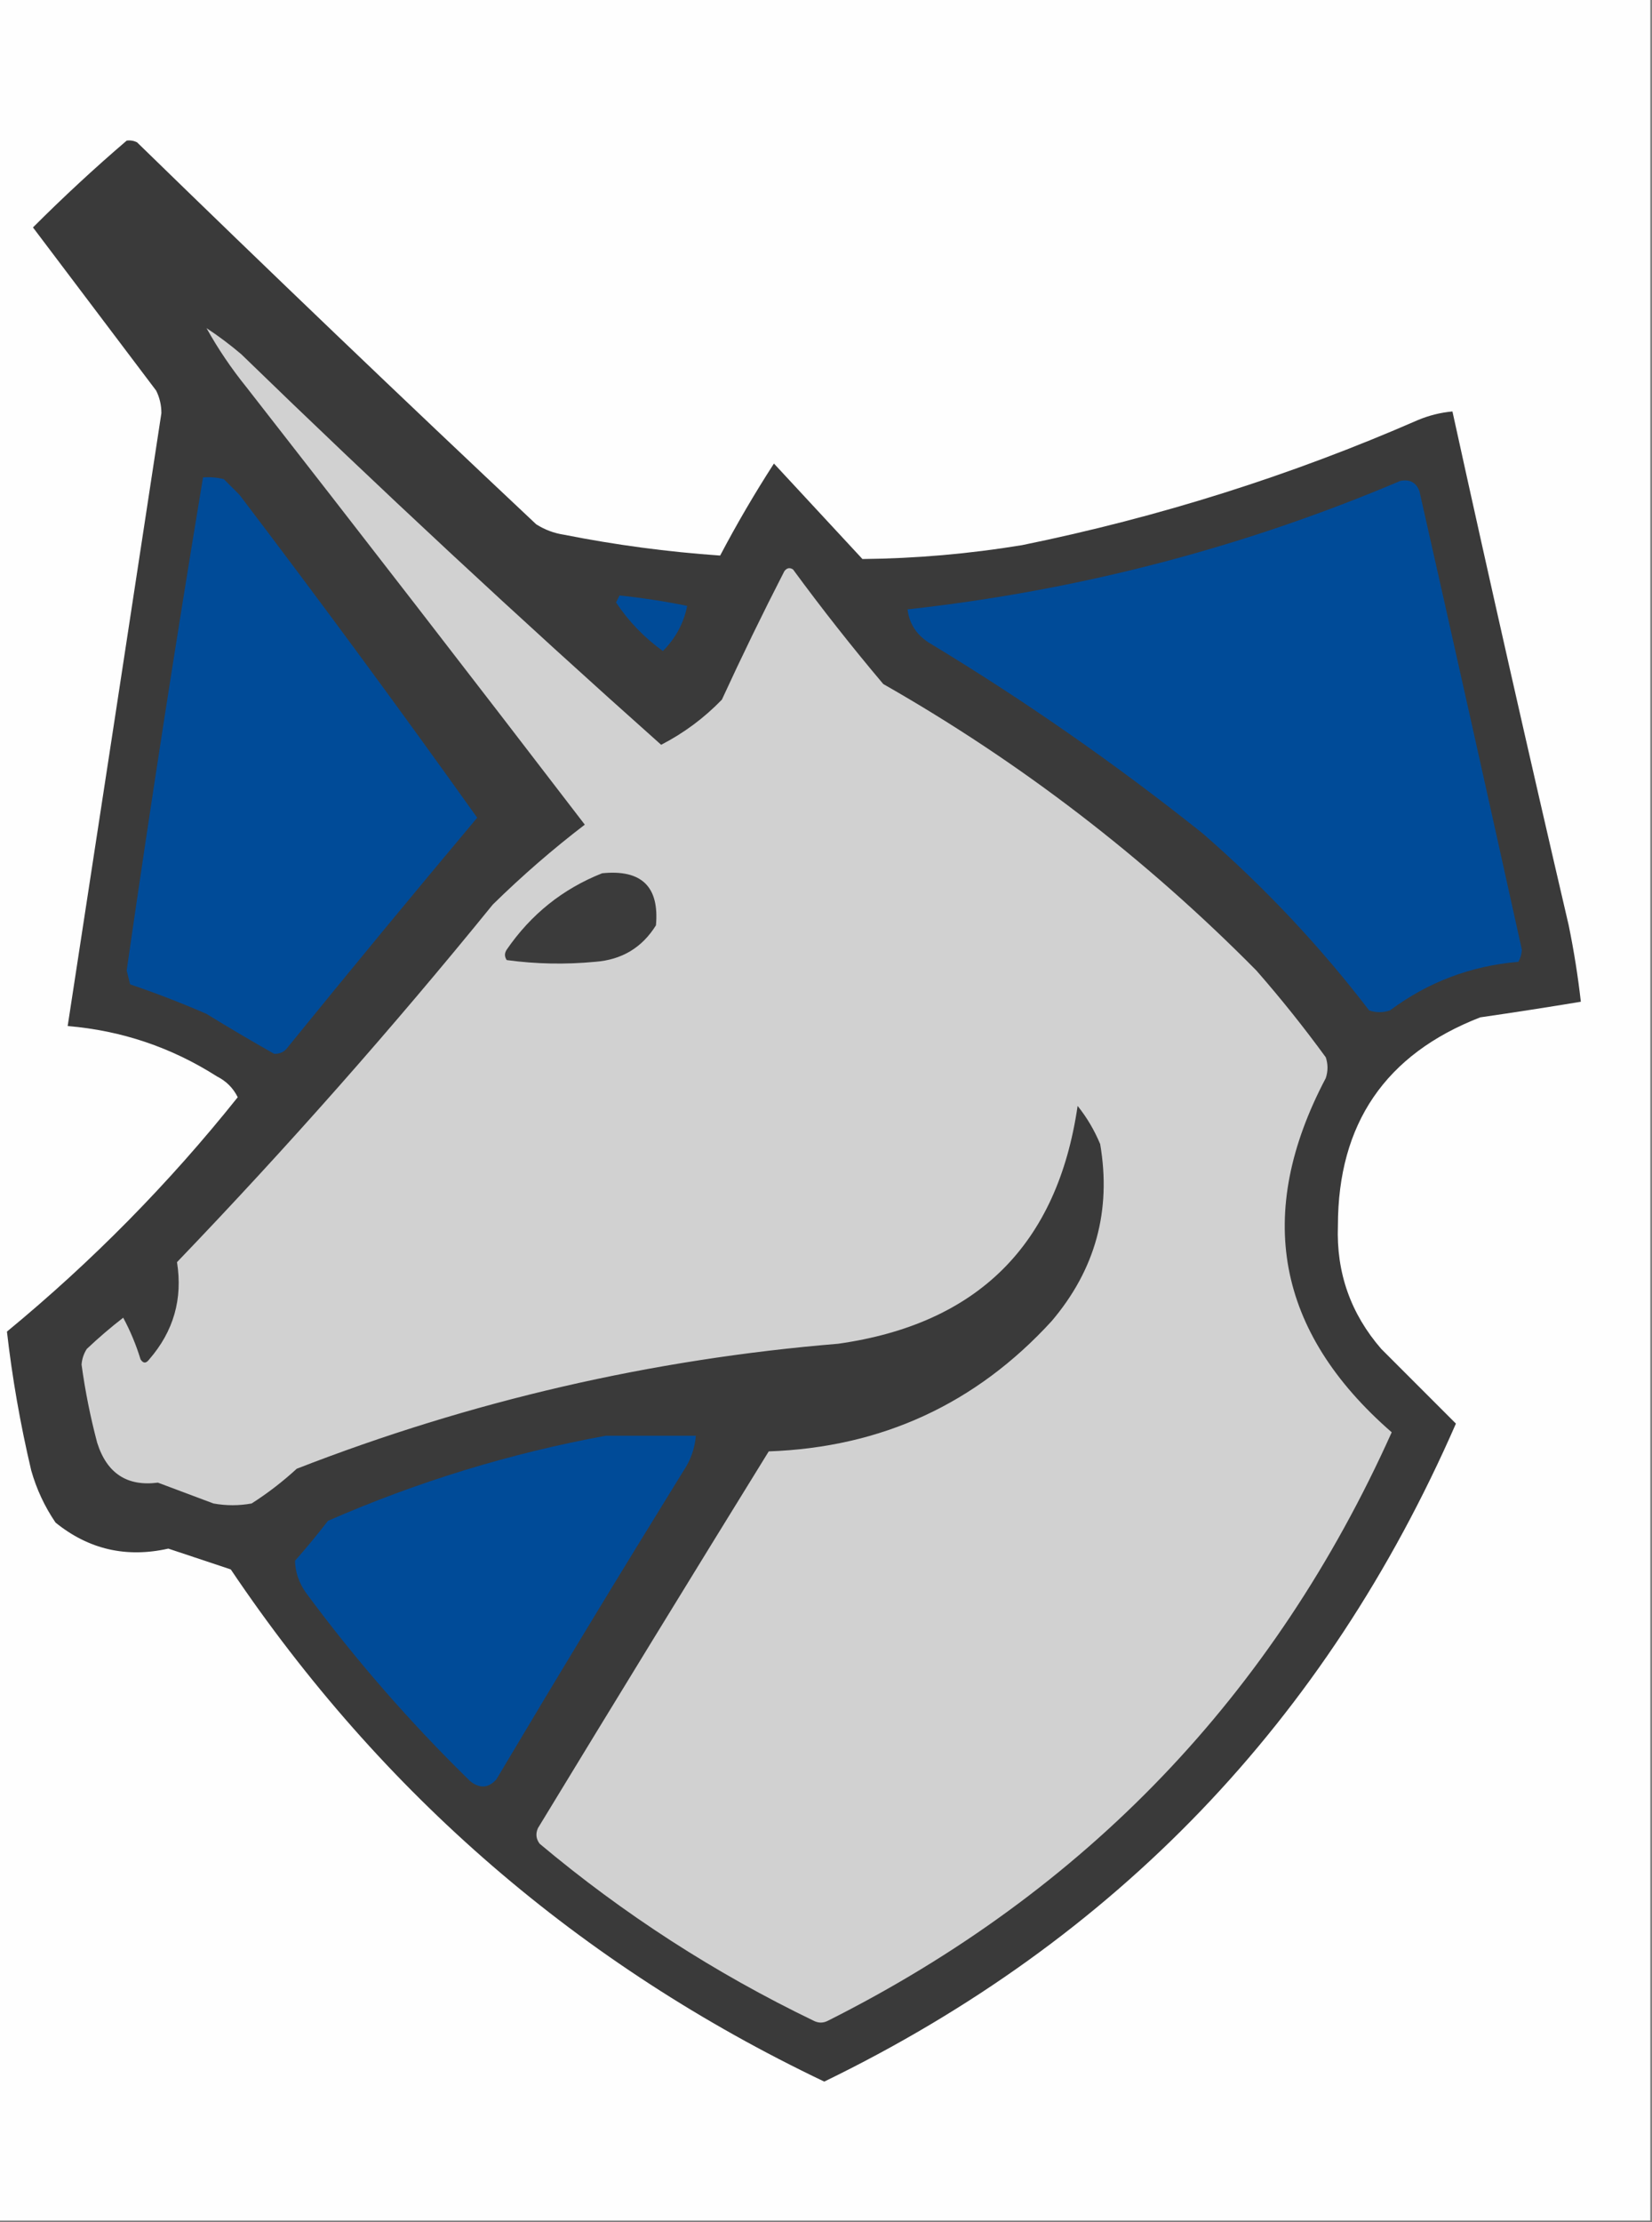 <?xml version="1.0" encoding="UTF-8"?>
<!DOCTYPE svg PUBLIC "-//W3C//DTD SVG 1.1//EN" "http://www.w3.org/Graphics/SVG/1.1/DTD/svg11.dtd">
<svg xmlns="http://www.w3.org/2000/svg" version="1.1" width="476px" height="640px" style="shape-rendering:geometricPrecision; text-rendering:geometricPrecision; image-rendering:optimizeQuality; fill-rule:evenodd; clip-rule:evenodd" xmlns:xlink="http://www.w3.org/1999/xlink">
<rect width="100%" height="100%" fill="#808080" stroke="none"/>
<g><path style="opacity:1" fill="#fefefe" d="M -0.5,-0.5 C 158.167,-0.5 316.833,-0.5 475.5,-0.5C 475.5,212.833 475.5,426.167 475.5,639.5C 316.833,639.5 158.167,639.5 -0.5,639.5C -0.5,426.167 -0.5,212.833 -0.5,-0.5 Z"/></g>
<g><path style="opacity:1" fill="#3a3a3a" d="M 36.5,40.5 C 37.552,40.35 38.552,40.517 39.5,41C 77.53,78.031 115.864,114.698 154.5,151C 156.957,152.562 159.624,153.562 162.5,154C 177.4,156.951 192.4,158.951 207.5,160C 212.3,150.892 217.467,142.058 223,133.5C 231.487,142.655 239.987,151.821 248.5,161C 263.912,160.844 279.245,159.51 294.5,157C 333.991,148.944 371.991,136.944 408.5,121C 411.72,119.648 415.053,118.814 418.5,118.5C 429.345,167.882 440.512,217.215 452,266.5C 453.498,273.811 454.664,281.144 455.5,288.5C 445.869,290.096 436.202,291.596 426.5,293C 399.187,303.613 385.521,323.613 385.5,353C 385,366.496 389.167,378.329 398,388.5C 405.322,395.822 412.488,402.988 419.5,410C 382.118,495.549 321.451,558.715 237.5,599.5C 167.09,565.926 110.09,516.76 66.5,452C 60.524,450.016 54.524,448.016 48.5,446C 36.374,448.726 25.541,446.226 16,438.5C 12.863,433.892 10.53,428.892 9,423.5C 5.863,410.217 3.53,396.883 2,383.5C 26.548,363.285 48.715,340.785 68.5,316C 67.179,313.346 65.179,311.346 62.5,310C 49.369,301.633 35.035,296.8 19.5,295.5C 28.536,236.676 37.536,177.843 46.5,119C 46.506,116.7 46.006,114.534 45,112.5C 33.167,96.833 21.333,81.167 9.5,65.5C 18.22,56.777 27.22,48.444 36.5,40.5 Z"/></g>
<g><path style="opacity:1" fill="#d1d1d1" d="M 59.5,94.5 C 62.938,96.759 66.271,99.259 69.5,102C 109.081,140.418 149.414,177.918 190.5,214.5C 197.038,211.13 202.872,206.797 208,201.5C 213.728,189.044 219.728,176.711 226,164.5C 226.718,163.549 227.551,163.383 228.5,164C 236.786,175.287 245.452,186.287 254.5,197C 294.037,219.52 329.87,247.02 362,279.5C 369.047,287.545 375.713,295.878 382,304.5C 382.667,306.5 382.667,308.5 382,310.5C 361.397,349.551 367.73,383.551 401,412.5C 367.012,488.159 312.845,544.659 238.5,582C 237.167,582.667 235.833,582.667 234.5,582C 205.955,568.24 179.622,551.24 155.5,531C 154.446,529.612 154.28,528.112 155,526.5C 177.041,490.25 199.208,454.083 221.5,418C 253.997,416.845 281.163,404.345 303,380.5C 315.611,365.669 320.277,348.669 317,329.5C 315.337,325.504 313.171,321.837 310.5,318.5C 304.682,358.484 281.682,381.317 241.5,387C 187.739,391.441 135.739,403.441 85.5,423C 81.452,426.716 77.118,430.05 72.5,433C 68.833,433.667 65.167,433.667 61.5,433C 56.167,431 50.833,429 45.5,427C 36.611,428.151 30.778,424.317 28,415.5C 26.038,408.102 24.538,400.602 23.5,393C 23.625,391.373 24.125,389.873 25,388.5C 28.328,385.342 31.828,382.342 35.5,379.5C 37.548,383.304 39.215,387.304 40.5,391.5C 41.274,392.711 42.107,392.711 43,391.5C 50.022,383.412 52.689,374.079 51,363.5C 82.792,330.38 113.125,296.047 142,260.5C 150.415,252.244 159.249,244.578 168.5,237.5C 136.191,195.357 103.691,153.357 71,111.5C 66.651,106.122 62.818,100.455 59.5,94.5 Z"/></g>
<g><path style="opacity:1" fill="#004b98" d="M 58.5,137.5 C 60.527,137.338 62.527,137.505 64.5,138C 66,139.5 67.5,141 69,142.5C 92.334,173.185 115.167,204.185 137.5,235.5C 119.176,257.328 101.01,279.328 83,301.5C 82.044,302.894 80.711,303.561 79,303.5C 72.479,299.818 65.979,295.985 59.5,292C 52.311,288.866 44.978,286.033 37.5,283.5C 37.167,282.167 36.833,280.833 36.5,279.5C 43.327,232.04 50.66,184.706 58.5,137.5 Z"/></g>
<g><path style="opacity:1" fill="#004b98" d="M 403.5,138.5 C 406.238,137.965 408.072,138.965 409,141.5C 418.942,185.487 428.775,229.487 438.5,273.5C 438.43,274.772 438.097,275.938 437.5,277C 423.781,278.173 411.447,282.84 400.5,291C 398.5,291.667 396.5,291.667 394.5,291C 380.275,272.438 364.275,255.438 346.5,240C 321.321,219.919 294.987,201.585 267.5,185C 263.971,182.669 261.971,179.503 261.5,175.5C 310.784,170.062 358.117,157.728 403.5,138.5 Z"/></g>
<g><path style="opacity:1" fill="#004b98" d="M 178.5,171.5 C 185.083,172.185 191.583,173.185 198,174.5C 197.017,179.461 194.683,183.794 191,187.5C 185.645,183.646 181.145,178.979 177.5,173.5C 177.863,172.817 178.196,172.15 178.5,171.5 Z"/></g>
<g><path style="opacity:1" fill="#3b3b3b" d="M 173.5,251.5 C 184.846,250.348 190.013,255.348 189,266.5C 184.996,272.924 179.162,276.424 171.5,277C 162.921,277.816 154.421,277.649 146,276.5C 145.333,275.5 145.333,274.5 146,273.5C 153.001,263.319 162.168,255.986 173.5,251.5 Z"/></g>
<g><path style="opacity:1" fill="#004b98" d="M 174.5,413.5 C 183.167,413.5 191.833,413.5 200.5,413.5C 200.201,417.105 199.035,420.439 197,423.5C 178.749,453 160.749,482.667 143,512.5C 140.716,514.984 138.216,515.151 135.5,513C 118.133,496.049 102.3,477.883 88,458.5C 86.086,455.702 85.086,452.702 85,449.5C 88.275,445.799 91.442,441.965 94.5,438C 120.303,426.72 146.97,418.554 174.5,413.5 Z"/></g>
</svg>
